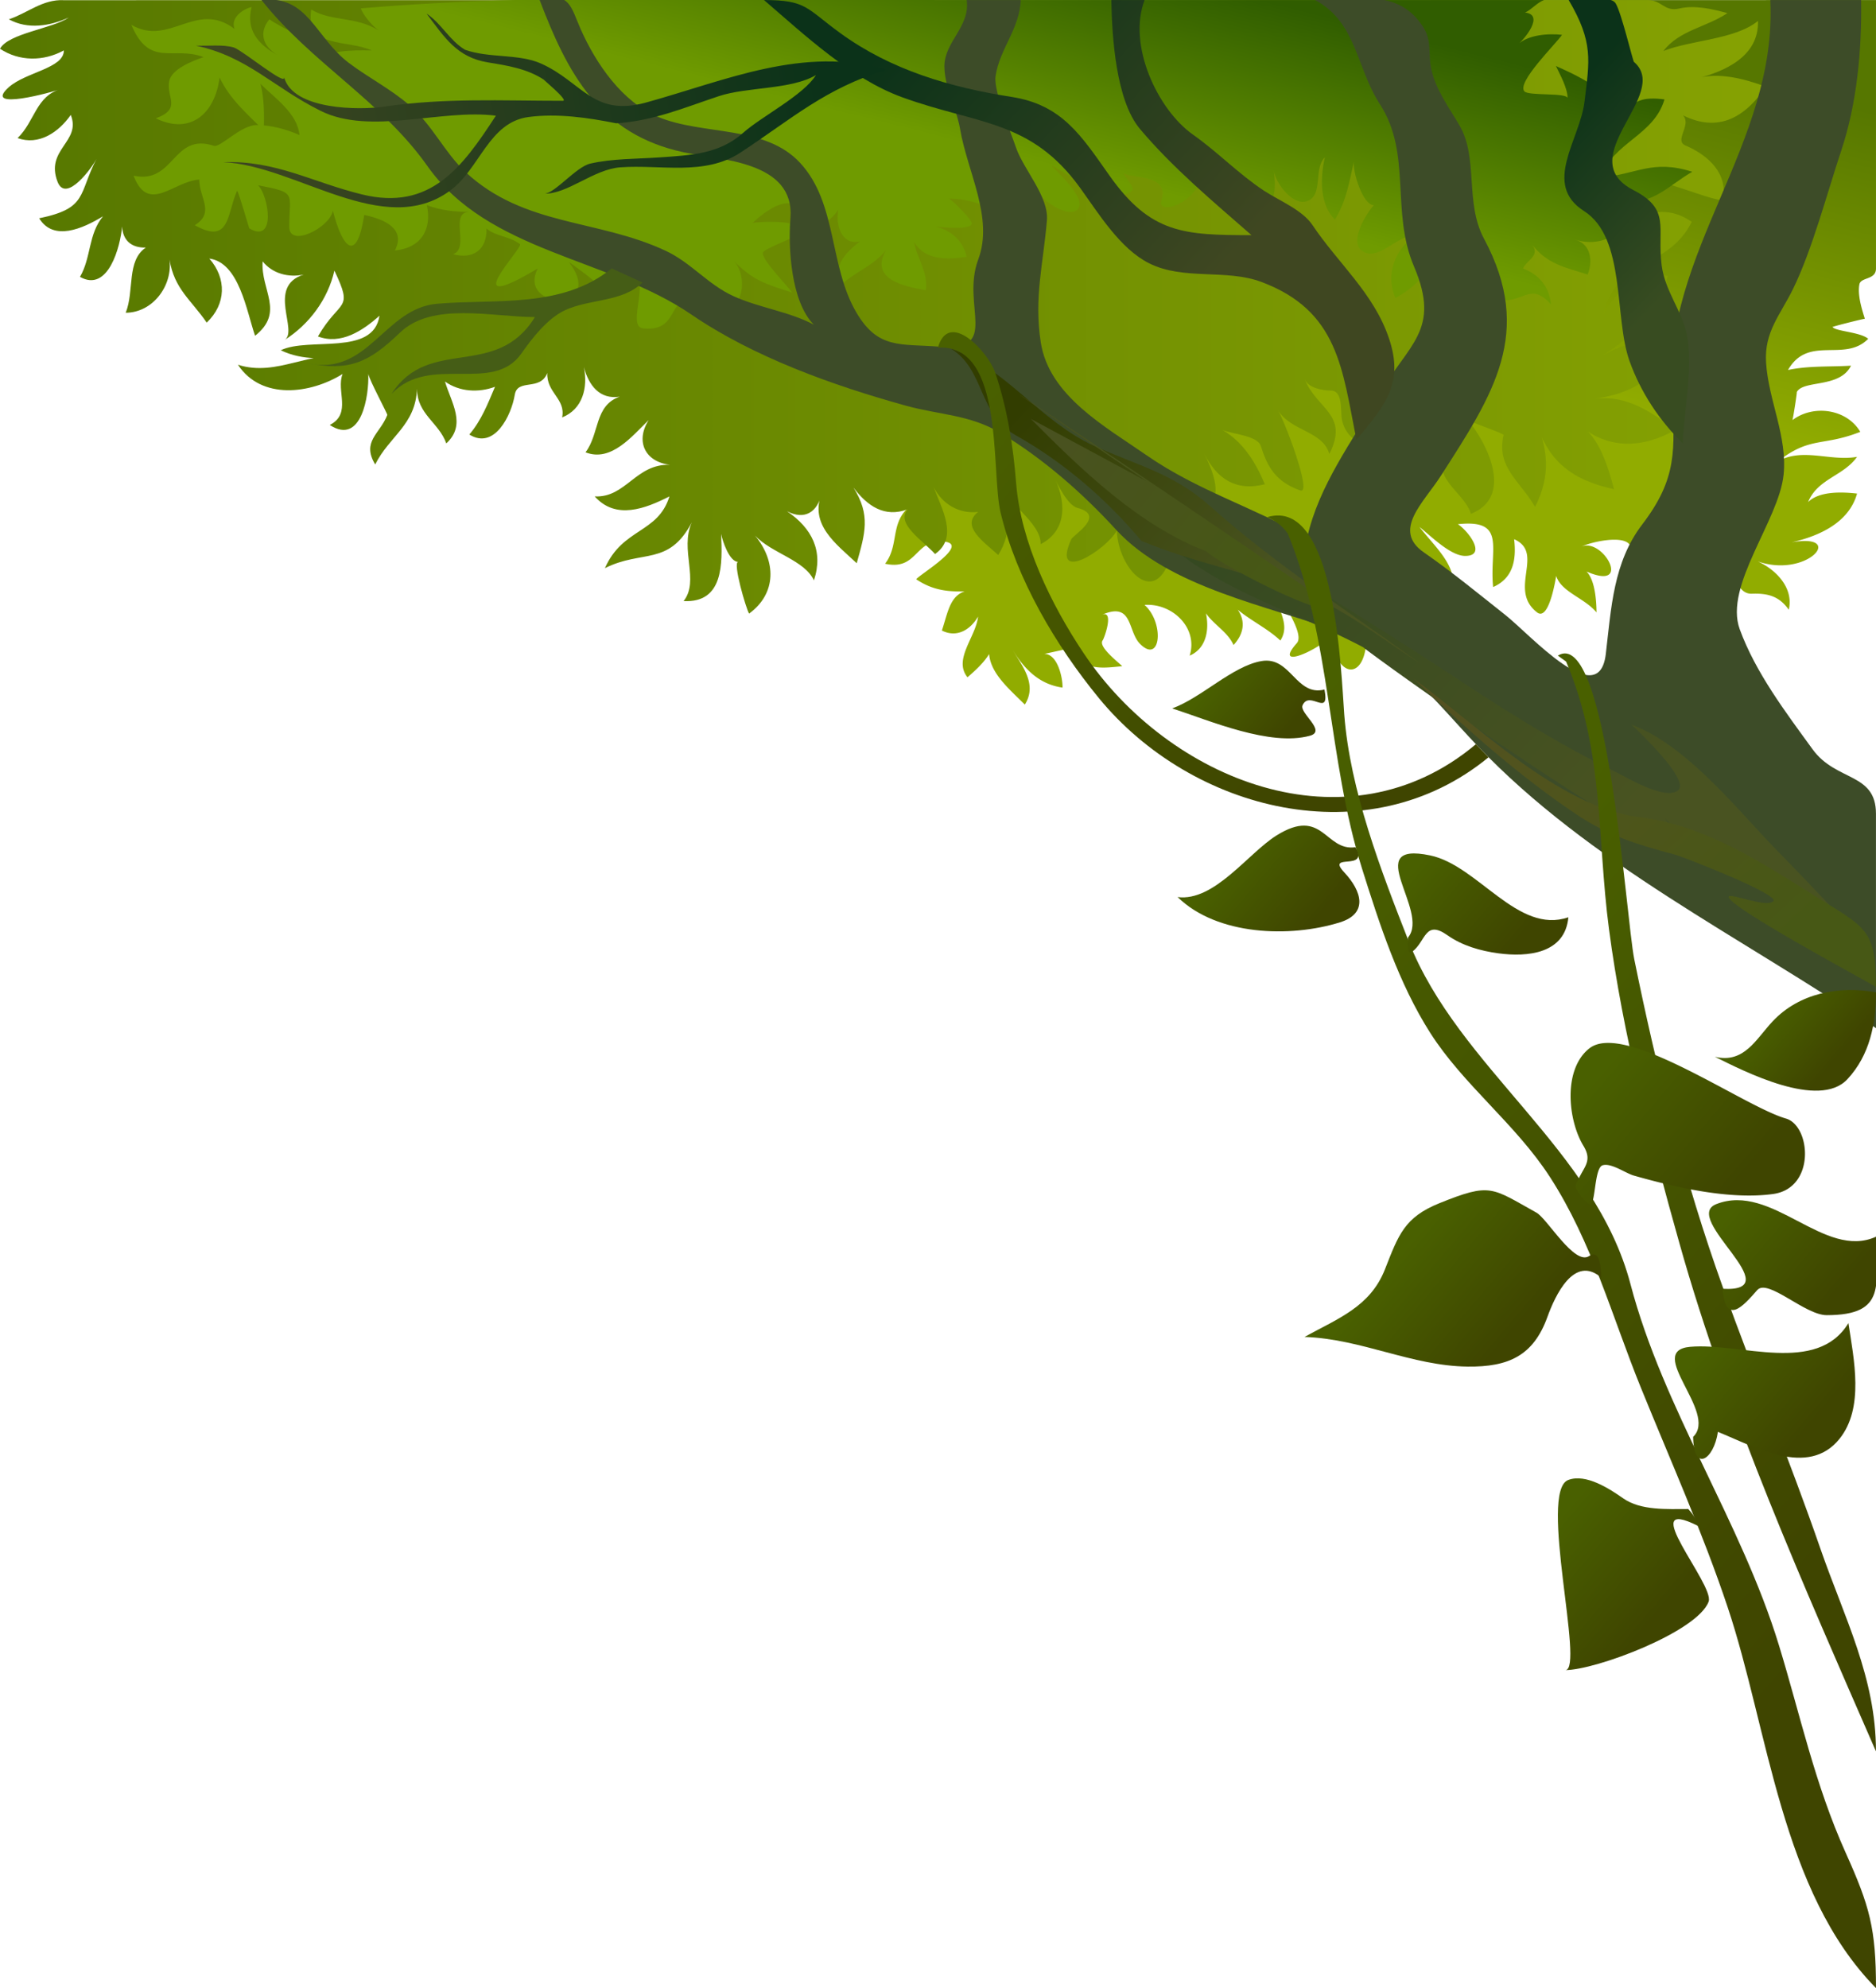 <svg xmlns="http://www.w3.org/2000/svg" width="421.249" height="446.37" viewBox="0 0 421.249 446.37"><linearGradient id="a" gradientUnits="userSpaceOnUse" x1="332.17" y1="2.869" x2="313.314" y2="78.296"><stop offset="0" stop-color="#567700"/><stop offset="1" stop-color="#91ac00"/></linearGradient><path fill="url(#a)" d="M206.746 112.071c-7.755 3.979-4.29 9.666-8 14.5 7.042 1.554 6.68-5.006 12.311-5.006 8.064 0-4.923 7.602-5.311 8.506 4.833 3.253 9.275 2.831 14.75 2.5-7.056-.941-7.305 3.939-9 9 3.248 1.638 6.295-.016 8.125-3.125-.514 4.614-5.627 9.612-2.375 13.625 3.316-2.879 6.502-5.931 6.25-10.5-4.252 7.138 1.964 11.964 6.625 16.625 2.851-4.511-.543-8.615-2.813-12.375 2.713 4.425 6.033 7.821 11.283 8.564.051-2.226-1.114-7.564-4.096-7.564l7.822-1.709c-.333 5.769 5.507 4.885 9.678 4.459-1.438-1.34-5.393-4.453-4.4-5.787.412-.555 2.658-6.986-.224-5.717 7.086-3.121 5.761 3.641 8.624 6.504 4.674 4.673 5.512-4.756 1-8.75 6.223-.448 12.087 5.132 10.143 11.393 5.007-2.188 4.522-8.821 2.498-13.033.184 5.023 5.505 6.529 7.354 10.641 3.334-3.611 2.452-7.536-1.494-10.25 3.557 4.067 8.489 5.904 12 9.25 2.498-3.864-1.11-7.206-1.06-11.498 1.238 2.505 6.609 9.991 4.764 12.072-5.798 6.537 6.007 1.102 8.443-2.374-1.097 8.777 6.644 12.496 7.222 1.503.829-15.757 15.323 3.227 12.381-7.704 7.807 0 9.426.385 6.592-7.637-1.262-3.57-4.82-6.851-7.092-9.863 2.463 1.941 6.944 6.5 10.25 6.5 4.952 0 .72-5.58-1.625-7.125 11.075-1.179 7.002 5.55 7.91 14.113 4.488-1.984 5.255-6.094 4.715-10.738 6.976 3.074-1.463 11.314 5.145 16.424 3.118 2.412 4.801-10.701 4.855-12.674-3.255 7.396 4.901 8.344 8.5 12.683-.025-2.57-.321-7.254-2.25-9.183 10.563 4.61 3.615-7.974-1.314-5.509 2.258-1.129 8.951-2.596 10.792-.755 3.051 3.05.841 5.133 5.71 4.889 4.729-.236 7.438-.432 11.225-3.342-1.944 1.495-4.175 4.954-1.912 7.217 2.738 2.738 4.938-1.973 7-1.75 2.293.248 2.498 4.345 5.634 4.234 3.548-.126 6.137.537 8.282 3.6 1.144-4.869-2.815-8.972-6.957-10.85 11.193 3.868 19.885-6.44 7.594-4.287 6.146-1.4 12.863-4.375 14.697-10.947-3.256-.37-8.473-.61-11 1.917 2.152-5.279 7.962-5.838 11-10.167-5.971 1.08-12.194-2.131-17.75 1 7.319-5.677 9.979-3.261 18.473-6.606-3.029-5.161-10.531-6.191-15.223-2.644.246-.992 1.084-6.517.963-6.291 1.489-2.78 9.651-.811 12.178-5.924-4.743.29-9.477-.017-14.141.965 4.546-7.943 12.72-1.601 18-7-1.766-1.527-7.357-1.671-7.998-2.648-.063-.097 6.514-1.755 7.248-1.852-.712-2.241-1.664-5.352-1.23-7.71.312-1.69 3.73-.953 3.73-3.567v-17.83V.01l-69.85.02-29.669.008c-3.439.001-8.162 6.693-10.462 8.868a113069.47 113069.47 0 0 0-62.644 59.288c-11.381 10.781-35.902 43.313-54.626 40.128l12.75 3.749z"/><linearGradient id="b" gradientUnits="userSpaceOnUse" x1="-3.41" y1="68.887" x2="491.424" y2="68.887"><stop offset="0" stop-color="#567700"/><stop offset="1" stop-color="#91ac03"/></linearGradient><path fill="url(#b)" d="M14.339.041C9.548-.197 6.222 2.933 1.996 4.334c4.198 2.338 9.242 1.532 13.451-.407C11.838 6.422 1.87 7.481 0 10.948c4.347 2.874 9.761 2.866 14.338.37.03 4.033-8.6 4.864-12.393 8.291-6.051 5.467 10.02 1.038 11.801.355-5.716 1.562-5.886 7.292-9.802 11.039 4.738 1.714 9.205-1.266 11.945-5.2 2.426 6.054-5.792 7.702-2.963 15.02 1.904 4.926 7.884-3.33 8.801-5.265-4.198 8.071-1.969 11.2-12.933 13.451 3.204 5.223 9.703 2.372 14.337-.443-3.332 4.001-2.633 9.279-5.173 13.598 6.372 3.609 9.076-6.891 9.46-11.307.165 3.167 2.146 4.817 5.321 4.73-4.374 2.963-2.53 9.667-4.509 14.633 6.105-.015 10.592-6.126 9.829-11.972 1.069 6.68 4.908 9.121 8.352 14.189 4.371-4.129 4.523-9.895.599-14.375 6.683.878 8.347 11.752 10.265 17.331 6.73-5.338 1.234-10.236 1.7-16.702 2.235 2.771 5.822 3.681 9.238 2.956-8.473 2.654-1.033 12.769-4.381 14.737 5.556-3.497 9.806-9.189 11.254-15.624 4.39 9.215 1.299 6.192-3.696 14.78 5.132 1.969 10.112-1.313 13.82-4.656-1.361 9.168-15.801 4.707-22.171 7.76 5.143 2.456 10.219 1.769 15.668 1.552-9.001-1.802-16.421 4.531-25.275 1.7 5.272 8.008 16.318 6.548 23.501 2.069-1.521 3.75 2.129 8.88-2.882 11.455 7.162 4.688 8.833-6.706 8.647-11.456.289 1.474 4.352 8.999 4.271 9.206-1.643 4.259-5.833 5.928-2.72 11.118 3.17-6.381 9.07-8.836 9.386-16.998.017 5.73 4.946 7.607 6.577 12.268 4.603-4.205 1.122-9.144-.296-13.894 3.304 2.341 7.545 2.542 11.234 1.183-1.585 3.738-3.08 7.588-5.765 10.716 5.671 3.524 9.458-4.371 10.207-8.923.615-3.741 5.68-.733 7.308-4.896-.212 4.454 4.176 5.778 3.326 9.977 4.62-1.825 5.842-6.758 4.878-11.308 1.119 4.167 3.569 7.335 8.056 6.651-5.72 1.966-4.513 8.362-7.686 12.49 5.757 2.288 10.498-3.667 14.189-7.243-3.006 4.706-.905 9.388 4.804 10.051-7.714-.291-9.913 7.44-16.924 7.095 4.731 5.328 11.344 2.763 16.776 0-2.56 8.335-10.511 7.056-14.485 16.111 8.403-4.213 14.285-.392 19.511-10.272-2.772 6.139 1.803 13.06-1.847 17.663 9.023.458 8.714-8.461 8.425-15.076.29 1.495 1.844 6.282 3.843 6.282-1.322 0 1.766 10.544 2.439 11.603 6.234-4.543 6.087-11.821 1.33-17.515 3.765 3.996 11.069 5.458 13.229 10.051 2.197-6.576-.485-11.759-6.06-15.52 4.024 2.084 6.9.209 7.833-4.138-2.859 7.148 3.198 11.456 7.834 15.815 1.881-6.732 3.18-10.775-.739-16.998 3.104 4.133 7.013 6.855 12.194 4.877-2.816 3.201 3.37 6.985 6.134 10.051 5.368-3.752 1.393-10.319-.295-15.002 1.902 3.815 5.757 6.066 9.976 5.542-4.029 3.185 1.238 6.694 4.509 9.682 3.285-5.201 2.838-11.655-.045-16.933 1.902 5.459 9.631 9.556 9.578 14.494 6.235-3.216 5.641-10.055 2.809-15.52.909 1.966 3.179 6.793 5.469 7.391 6.459 1.685-.989 6.09-1.411 7.028-4.634 10.298 7.938 2.339 10.228-1.957.306 8.714 8.848 17.832 12.248 5.288 3.073-11.331 15.093-7.136 7.389-22.553 2.798 5.6 7.05 8.549 13.598 6.873-2.052-4.874-4.842-9.486-9.533-12.194 2.194.953 7.871 1.223 8.633 3.617 1.457 4.574 3.244 7.979 8.856 9.971 2.899 1.029-3.952-16.678-5.073-18.096 3.05 4.933 10.058 4.617 11.603 9.903 4.556-8.945-2.949-10.089-5.524-16.797.76 1.979 4.018 2.569 5.826 2.561 2.876-.012 2.119 4.658 2.533 6.581 1.307 6.062 8.455 7.414 13.433 5.417 1.157-.465 15.528-5.628 9.93 2.864-3.183 4.828 4.307 8.221 5.584 12.826 9.536-3.778 3.944-15.447-.665-21.063 1.154.7 8.101 3.01 8.017 3.365-1.72 7.284 3.789 10.374 7.06 16.146 3.531-7.017 2.998-12.8 0-19.88 2.626 9.53 8.26 13.853 17.736 15.89-1.287-4.806-3.347-12.071-8.055-14.633 6.55 5.826 14.45 5.5 21.801 1.331-5.294-4.034-10.928-7.848-17.884-7.021 8.33-1.293 13.124-4.302 17.367-11.603-5.857-1.838-11.062-1.103-16.114 2.154 7.513-4.843 12.315-9.683 14.953-18.112-5.86-.833-11.886 3.347-14.375 8.5 2.529-12.279 14.498-10.016 19.75-20.625-3.4-2.461-8.474-3.401-11.75-.125.496-1.049 2.11-8.785 2.439-8.859 2.951-.668 12.329 3.782 16.255 4.126 1.341-6.018-3.302-10.145-8.361-12.304-3.115-1.33 3.278-6.018-2.458-7.838 8.492 5.286 15.152 2.588 20.537-5.355-4.73-1.745-10.82-3.426-15.787-1.77 6.653-1.657 14.241-5.064 14-13-5.147 4.201-14.871 4.24-21.25 6.75 3.665-4.729 9.653-5.311 14.375-8.5-3.313-.928-7.337-1.851-10.757-1.049-3.453.81-3.896-1.889-7.151-1.888h-5.521C353.2.01 341.959.011 330.718.012L207.539.023l-193.2.018z"/><linearGradient id="c" gradientUnits="userSpaceOnUse" x1="214.647" y1="-17.534" x2="203.036" y2="28.91"><stop offset=".006" stop-color="#305d00"/><stop offset="1" stop-color="#6f9b00"/></linearGradient><path fill="url(#c)" d="M52.672 6.497c-8.609-6.534-14.62 4.069-23.176-.926 4.096 9.78 9.483 4.652 16.205 7.25-2.321.814-7.198 2.624-7.713 5.44-.67 3.671 2.891 6.111-2.992 8.31 7.87 3.843 13.325-1.215 14.31-9.167 2.266 4.819 6.235 8.212 9.94 11.917.082-3.546.116-7.076-.75-10.5 3.225 3.225 8.294 6.624 8.75 11.5-2.976-1.314-6.364-2.24-9.632-2.24-3.551 0-8.153 5.125-9.575 4.658-9.332-3.069-8.807 8.692-18.043 6.707 3.305 8.709 8.956 1.23 14.75.875-.008 4.131 3.571 7.359-1 10.25 7.99 4.488 7.167-2.641 9.5-7.75.539.829 2.649 8.417 2.75 8.475 6.038 3.471 4.36-7.225 1.973-9.697 8.843 1.694 6.983 1.656 6.983 9.333 0 4.776 9.088.184 9.794-3.61 2.199 8.539 5.348 11.824 7.045.944 4.607.969 9.382 3.111 6.877 7.978 5.744-.528 8.379-4.591 7.188-10.171 3.1 1.175 6.365 1.499 9.641 1.499-4.787 0 .107 8.131-3.75 9.5 4.479 1.244 7.62-1.003 7.5-5.75 2.105 1.784 5.172 1.685 7.5 3.496.916.712-14.906 16.729 4 5.463-4.731 9.36 15.577 9.83 7-1.459 2.254 1.661 4.72 3.314 6.703 5.297 1.842 1.842 6.277-3.49 7.683-2.828 3.992 1.88-1.58 12.071 2.325 12.449 9.72.942 3.566-10.373 16.289-5.168 6.384 2.612 7.29-6.71 4-10 4.518 4.518 7.063 5.129 13.121 7.129-.917-1.415-7.265-7.796-6.51-9.055.584-.975 6.75-3.067 7.698-4.015 3.454-3.454-8.991-2.908-10.06-2.56 2.004-1.962 7.745-6.645 10.355-3.226 2.708 3.546 5.922 4.773 8.895.226-.722 3.683.905 8.103 4.875 7.125-3.09 2.367-6.467 5.683-3.983 9.518 3.186-2.842 7.229-4.172 9.858-7.643-3.871 6.574 3.939 8.255 8.892 9.086.524-4.21-1.903-6.863-2.642-10.836 2.462 4.158 7.366 4.005 11.791 3.358-.941-4.56-4.904-6.955-9.291-7.108 1.206.219 10.693 1.443 10.452-.484-.12-.954-4.694-5.516-5.202-5.516 6.841 0 11.304 3.708 17.75 4-1.229-5.051-4.27-9.405-9-11.75 1.729.183 9.747.982 9.747 3.519 0 3.231 8.382 9.326 10.579 6.545 1.894-2.398-4.597-8.16-6.076-9.814 2.906 1.619 15.083 9.178 18.148 5.766.808-.899-1.887-3.249-1.887-4.278 0 1.832 10.721-.091 8.531 6.498-1.303 3.921 11.302-.185 8.957-9.736 2.628 11.446 18.736 19.453 16.25 2.75.23 2.892 4.736 9.103 8.25 6.719 2.656-1.802.824-7.162 3.25-9.469-1.037 4.457-1.254 10.497 2.25 14 2.621-4.301 3.196-8.433 4.289-13.131-.449 1.935 1.903 9.881 4.461 9.881-1.78 1.958-5.561 8.184-2.687 10.242 3.655 2.617 7.989-3.726 12.187-3.492-4.808 2.98-6.943 8.834-4.67 14.081 3.978-2.095 7.289-5.374 8.92-9.581 3.929 3.219 9.775 9.708 15.078 10.071 5.01.343 6.428-4.05 10.939.955-.344-3.834-2.599-6.68-6.274-8.067.756-1.829 3.977-2.88 2.021-5.36 3.501 4.44 7.396 5.079 12.49 6.727 1.181-2.923.787-6.813-2.754-7.825 6.033 1.92 12.955-1.619 10.75-8.75 6.483 1.186 10.404-3.62 15.5-6.5-9.046-2.867-12.426.604-20.5 1.25 2.567-7.822 11.896-9.341 14.25-17.5-9.668-1.287-7.015 4.252-13 7.5 7.184-6.807-6.36-12.748-11.368-15 .964 2.037 2.618 4.959 2.618 7.25 0-1.336-8.686-.485-9.686-1.546-1.856-1.972 6.989-10.59 8.436-12.704-3.021-.351-7.716-.034-10 2.25 1.496-1.188 6.173-6.758 1.707-7.248 1.504-.703 2.703-2.258 4.26-2.814H211.597C168.319.01 123.443-1.726 81 1.877c.71 1.745 2.496 3.8 3.995 4.945-5.09-3.212-10.516-1.913-15.115-4.684-1.339 8.898 8.192 6.677 13.616 9.183-1.217-.025-9.75-.232-9.75 1.5 0-1.976-11.301-6.84-13.25-8.5-2.415 2.933-1.529 6.052 1.75 8-4.268-2.336-7.082-5.604-5.75-10.75-1.955.465-4.818 2.424-3.824 4.926z"/><linearGradient id="d" gradientUnits="userSpaceOnUse" x1="-6595.595" y1="115.138" x2="-3743.833" y2="115.138"><stop offset=".006" stop-color="#28353f"/><stop offset="1" stop-color="#3d4c28"/></linearGradient><path fill="url(#d)" d="M421.246 230.843c-30.196-20.471-64.32-36.908-89.545-63.439-9.978-10.495-16.946-20.301-30.78-25.443-16.047-5.965-38.314-9.938-50.356-23.075-7.519-8.203-16.178-15.785-25.712-21.57-7.011-4.254-13.795-4.113-21.466-6.238-16.374-4.536-34.176-10.903-48.21-20.501-18.646-12.753-45.492-13.875-59.201-33.295C85.63 22.626 69.82 14.067 58.722.009c10.452-1.226 12.03 8.411 19.636 14.139 4.371 3.292 9.213 5.743 13.463 9.376 5.38 4.601 7.881 10.626 12.737 15.135 13.165 12.226 29.646 10.487 44.93 17.657 5.737 2.692 9.463 7.559 15.204 10.174 5.724 2.608 12.57 3.473 18.055 6.413-5.133-5.133-5.792-17.291-5.258-23.867 1.048-12.889-15.858-13.116-23.973-14.845-18.948-4.038-26.129-17.857-32.341-34.183 6.8-2.047 7.029 1.647 9.252 6.631 3.455 7.748 9.335 16.319 17.408 19.639 10.163 4.18 23.904 1.756 31.809 10.276 8.429 9.087 6.454 23.069 12.661 33.626 4.888 8.313 9.879 6.958 18.684 7.665 13.798 1.109 4.748-9.144 8.68-19.614 3.498-9.316-2.454-19.649-4.082-29.251-.788-4.646-3.525-9.374-3.525-14.112 0-5.502 5.848-8.925 5.006-14.859h12.142c-.279 6.547-4.78 11.015-5.663 17.113-.479 3.31 3.425 12.581 4.599 16.018 1.679 4.914 7.383 10.963 6.935 16.348-.812 9.753-2.925 17.26-1.384 27.353 1.833 12.007 14.474 18.935 23.796 25.401 11.39 7.901 24.105 11.705 36.02 18.521 2.624-11.811 10.124-21.638 16.031-31.97 6.638-11.609 14.115-14.53 7.971-28.951-5.293-12.421-.43-25.289-7.663-36.451-5.386-8.31-5.182-18.364-14.563-23.391 9.297.007 18.549-2.811 24.244 6.012 2.058 3.188 1.117 5.843 1.822 9.316.965 4.744 3.973 8.727 6.361 12.813 4.321 7.393 1.149 17.319 5.512 25.453 11.363 21.185 1.934 35.112-9.691 53.244-3.872 6.04-11.002 12.216-3.811 17.193 6.323 4.376 12.281 9.292 18.309 14.059 5.617 4.442 20.995 21.766 22.538 8.778 1.232-10.368 1.662-20.576 8.183-29.117 7.845-10.274 7.407-16.729 6.604-29.324-2.018-31.65 23.763-56.12 22.161-88.417l20.388-.001c.173 11.137-.919 23.161-4.449 33.759-3.198 9.599-6.552 22.389-10.871 31.172-2.87 5.837-6.472 9.588-6.022 16.511.55 8.487 4.818 16.531 3.932 25.149-1.057 10.257-13.408 24.917-9.854 34.665 3.554 9.748 10.328 18.657 16.375 26.983 5.287 7.28 14.22 5.17 14.222 14.464-.003 16.043 0 32.087.004 48.131z"/><linearGradient id="e" gradientUnits="userSpaceOnUse" x1="210.711" y1="-3.339" x2="276.502" y2="58.3"><stop offset=".006" stop-color="#0b3219"/><stop offset=".994" stop-color="#3f4721"/></linearGradient><path fill="url(#e)" d="M249.547.01c.14 8.291 1.035 22.541 6.421 28.935 7.392 8.777 16.438 16.314 25.055 23.853-15.149 0-22.651-.311-31.886-13.367-6.31-8.923-10.617-15.903-21.984-17.672-13.773-2.143-27.083-6.04-38.486-14.336-7.673-5.582-7.548-7.414-17.113-7.414 9.18 7.895 19.564 17.676 31.094 21.852 16.906 6.124 28.83 5.005 39.896 20.33 4.121 5.708 8.971 13.667 15.492 16.928 7.779 3.89 17.253 1.188 25.251 4.2 17.267 6.503 18.11 19.531 21.298 35.453 6.513-7.877 10.717-12.728 7.291-22.84-3.433-10.135-11.36-16.733-17.18-25.417-2.281-3.403-7.555-5.509-10.86-7.689-5.736-3.783-10.424-8.707-15.956-12.602-7.955-5.601-14.743-20.112-10.863-30.216l-7.47.002z"/><linearGradient id="f" gradientUnits="userSpaceOnUse" x1="345.808" y1="27.143" x2="380.481" y2="59.628"><stop offset=".006" stop-color="#0b3219"/><stop offset=".994" stop-color="#384c21"/></linearGradient><path fill="url(#f)" d="M377.869 99.542c-5.283-5.124-9.494-11.543-11.967-18.481-3.52-9.875-.771-27.662-10.221-33.678-9.438-6.008-.913-16.027.114-24.54 1.124-9.323 2.028-13.338-3.553-22.833 2.33 0 9.346-1.275 10.565.774 1.326 2.229 3.826 12.889 4.094 13.119 8.464 7.247-14.223 21.507-.123 28.779 8.519 4.394 5.245 8.462 6.345 16.912.742 5.703 4.459 10.069 5.583 15.237 1.597 7.336-.581 17.165-.837 24.711z"/><linearGradient id="g" gradientUnits="userSpaceOnUse" x1="-1314.133" y1="74.348" x2="-721.411" y2="74.348"><stop offset=".006" stop-color="#474528"/><stop offset=".994" stop-color="#455d16"/></linearGradient><path fill="url(#g)" d="M137.353 60.268c-11.221 9.066-25.932 6.785-39.233 7.933-11.869 1.024-15.448 16.478-29.19 13.333 9.499 1.858 13.798-.047 20.885-6.853 7.288-6.998 20.696-3.494 30.298-3.494-8.71 14.185-23.798 4.151-32.183 17.24 8.594-9.065 22.728.109 29.125-9.03 2.372-3.389 5.853-7.898 9.771-9.725 5.69-2.654 12.802-1.739 17.452-6.237l-6.925-3.167z"/><linearGradient id="h" gradientUnits="userSpaceOnUse" x1="184.602" y1="9.833" x2="48.671" y2="32.727"><stop offset=".006" stop-color="#0b3219"/><stop offset=".994" stop-color="#3f4721"/></linearGradient><path fill="url(#h)" d="M138.369 27.683c-6.357-1.27-13.173-2.259-19.643-1.418-8.997 1.169-10.929 11.59-17.667 16.541-14.954 10.986-34.516-5.67-50.945-6.399 11.875-.415 19.938 4.496 31.178 7.249 15.301 3.748 22.483-6.022 30.054-17.683-12.271-1.568-28.171 4.453-39.296-1.059-10.72-5.31-16.422-12.188-28.092-14.676 2.634.138 6.13-.33 8.634.451 2.313.96 11.784 8.824 11.188 6.627 2.022 7.457 17.042 7.425 22.494 6.626 13.69-2.006 26.347-1.311 40.108-1.311 1.477 0-5.047-5.268-4.132-4.647-3.765-2.552-8.313-3.262-12.699-3.977-6.933-1.131-9.703-5.559-13.769-10.952 3.375 2.258 5.122 6.008 8.63 8.113 5.387 1.937 12.118.853 17.133 3.126 9.28 4.207 11.657 12.005 23.541 8.721 17.924-4.955 35.332-12.831 53.99-7.364-13.709 4.126-21.336 11.08-32.821 18.616-8.045 5.278-17.931 2.643-26.954 3.301-6.035.44-11.838 6.033-17.065 5.908 2.257.054 7.092-5.995 10.295-6.741 4.884-1.137 10.545-1.044 15.536-1.393 7.035-.492 13.411-.721 18.818-5.534 4.101-3.65 13.542-8.433 16.333-12.95-5.604 3.304-15.466 2.626-21.799 4.729-7.712 2.562-14.809 5.589-23.05 6.096z"/><linearGradient id="i" gradientUnits="userSpaceOnUse" x1="281.432" y1="109.527" x2="363.646" y2="186.554"><stop offset=".006" stop-color="#354921"/><stop offset=".994" stop-color="#495321"/></linearGradient><path fill="url(#i)" d="M306.076 145.314c5.535 4.4 73.979 53.309 78.186 48.03 1.353-1.697-10.155-7.476-10.311-9.677.144 2.042 20.896 12.899 23.266 14.472a2634.883 2634.883 0 0 1 23.351 15.69 794.884 794.884 0 0 0-21.33-22.656c-9.084-9.276-20.329-23.771-32.881-28.477 1.038 1.039 13.495 12.594 10.352 14.828-3.032 2.156-11.531-3.054-14.108-4.303-12.604-6.11-24.402-13.565-36.074-21.259-15.693-10.345-31.75-20.163-47.795-29.952-4.3-2.624-30.062-22.55-35.183-20.07-1.98.958 18.786 20.344 20.379 21.616 12.519 10.007 28.093 14.315 42.148 21.758z"/><linearGradient id="j" gradientUnits="userSpaceOnUse" x1="233.498" y1="86.175" x2="283.587" y2="133.103"><stop offset=".006" stop-color="#323d00"/><stop offset=".994" stop-color="#495321"/></linearGradient><path fill="url(#j)" d="M256.309 121.446c11.485 4.774 23.287 7.019 34.79 11.079 9.928 3.505 19.046 10.836 27.835 16.483-15.791-11.523-32.571-22.279-47.136-35.304-8.438-7.546-16.543-9.202-26.251-13.648-11.932-5.465-19.948-17.59-32.052-21.804 7.666 4.695 6.109 14.711 14.5 19.429 10.956 6.16 20.253 14.225 28.314 23.765z"/><linearGradient id="k" gradientUnits="userSpaceOnUse" x1="276.072" y1="107.45" x2="229.953" y2="58.036" gradientTransform="rotate(-8.545 445.725 58.818)"><stop offset=".006" stop-color="#475815"/><stop offset="1" stop-color="#495121"/></linearGradient><path fill="url(#k)" d="M231.493 94.06c11.272 11.356 24.223 23.951 39.448 29.755 2.132 2.429 26.774 15.433 28.579 12.657.267-.411-66.85-45.619-70.986-48.094l28.925 19.674-25.966-13.992z"/><linearGradient id="l" gradientUnits="userSpaceOnUse" x1="399.662" y1="214.613" x2="334.175" y2="144.449"><stop offset=".006" stop-color="#475815"/><stop offset="1" stop-color="#545121"/></linearGradient><path fill="url(#l)" d="M317.434 152.383c11.385 10.927 23.373 21.614 36.487 30.429 7.376 4.958 13.844 6.829 22.233 9.09 1.675.452 23.654 8.949 22.015 10.456-1.638 1.506-9.616-1.902-9.98-1.046-.803 1.883 29.69 18.318 33.058 20.259-.014-13.087-2.357-13.275-13.783-20.451-12.365-7.767-24.716-15.832-39.429-17.668-17.918-2.237-36.436-20.707-50.601-31.069z"/><linearGradient id="m" gradientUnits="userSpaceOnUse" x1="298.862" y1="170.964" x2="211.203" y2="96.312"><stop offset=".017" stop-color="#3f4500"/><stop offset=".978" stop-color="#496000"/></linearGradient><path fill="url(#m)" d="M331.407 167.094c-28.996 24.379-69.043 8.007-88.064-20.416-7.322-10.941-14.129-24.887-15.181-38.257-.665-8.445-1.975-16.641-4.675-24.717-1.549-4.632-10.413-14.292-12.885-5.65 15.072-.945 11.857 27.884 14.086 37.093 3.629 14.992 12.381 29.794 22.07 41.606 20.85 25.416 60.433 35.514 87.475 13.286-.942-.982-1.883-1.964-2.826-2.945z"/><linearGradient id="n" gradientUnits="userSpaceOnUse" x1="439.848" y1="315.124" x2="318.43" y2="211.723"><stop offset=".006" stop-color="#3f4500"/><stop offset=".978" stop-color="#496000"/></linearGradient><path fill="url(#n)" d="M351.672 148.555c8.561 20.182 6.863 39.183 9.622 60.066 3.144 23.803 9.333 47.49 15.828 70.569 10.931 38.839 27.988 77.041 44.117 114.032.012-16.527-7.121-30.044-12.529-45.664-6.84-19.758-14.854-39.08-21.91-58.701-8.522-23.7-14.827-48.813-19.829-73.475-1.898-9.354-6.021-74.943-17.163-68.183l1.864 1.356z"/><linearGradient id="o" gradientUnits="userSpaceOnUse" x1="411.435" y1="291.456" x2="388.238" y2="271.701"><stop offset=".006" stop-color="#3f4500"/><stop offset=".978" stop-color="#496000"/></linearGradient><path fill="url(#o)" d="M386.789 289.364c15.54.872-9.411-15.847-1.417-19.003 12.545-4.951 24.223 12.587 35.874 7.315-.003 10.556 2.63 17.611-11.071 17.611-4.893 0-13.228-8.332-15.601-5.624-3.125 3.568-7.065 8.085-7.785-.299z"/><g><linearGradient id="p" gradientUnits="userSpaceOnUse" x1="433.86" y1="347.886" x2="253.243" y2="194.069"><stop offset=".017" stop-color="#3f4500"/><stop offset=".978" stop-color="#496000"/></linearGradient><path fill="url(#p)" d="M289.162 119.784c9.837 23.979 8.889 50.433 16.673 75.222 3.932 12.517 8.228 25.784 15.333 36.923 7.438 11.662 19.168 20.448 26.846 32.312 9.499 14.678 13.916 31.252 20.426 47.294 6.645 16.372 13.89 32.545 19.498 49.316 9.18 27.449 11.98 63.893 33.309 85.52 0-13.348-1.399-18.357-6.8-30.365-6.955-15.465-10.156-30.767-14.988-46.587-8.501-27.832-25.958-52.985-33.337-81.095-7.952-30.291-38.638-48.543-49.793-76.949-6.194-15.772-13.193-33.911-14.482-50.978-.718-9.492-1.954-48.891-17.275-44.287 1.901.82 3.431 2.044 4.59 3.674z"/><linearGradient id="q" gradientUnits="userSpaceOnUse" x1="337.815" y1="301.346" x2="313.909" y2="280.988"><stop offset=".006" stop-color="#3f4500"/><stop offset=".978" stop-color="#496000"/></linearGradient><path fill="url(#q)" d="M356.823 282.022c-3.318 2.161-9.362-8.389-11.821-9.755-10.135-5.632-10.222-6.777-21.752-2.135-7.946 3.199-9.229 7.167-12.266 14.869-3.314 8.405-10.516 11.018-18.055 15.171 12.808.45 24.077 6.525 36.643 6.663 9.172.1 14.761-2.443 17.899-11.159 1.719-4.772 6.021-14.062 12.099-8.805-.138-2.899-.4-6.374-2.747-4.849-1.514.987 1.515-.984 0 0z"/><linearGradient id="r" gradientUnits="userSpaceOnUse" x1="388.273" y1="268.487" x2="357.112" y2="241.95"><stop offset=".017" stop-color="#3f4500"/><stop offset=".978" stop-color="#496000"/></linearGradient><path fill="url(#r)" d="M353.773 266.42c1.388-4.306 4.119-5.294 1.776-9.16-3.482-5.745-4.636-17.167 1.332-21.872 7.878-6.211 34.658 13.041 44.134 15.748 5.602 1.601 6.739 15.628-2.881 16.949-9.741 1.338-21.839-1.466-31.24-4.13-1.93-.547-5.025-2.883-7.02-2.321-1.981.558-1.534 9.513-2.993 8.783a9.485 9.485 0 0 1-3.108-3.997z"/><linearGradient id="s" gradientUnits="userSpaceOnUse" x1="372.047" y1="362.648" x2="348.036" y2="342.2"><stop offset=".006" stop-color="#3f4500"/><stop offset=".978" stop-color="#496000"/></linearGradient><path fill="url(#s)" d="M379.087 338.812c-4.649-.004-10.635.387-14.591-2.386-3.083-2.161-8.406-5.648-12.367-4.128-6.72 2.581 3.775 42.676-.64 42.677 6.846-.001 29.665-8.584 32.176-15.37 1.406-3.798-16.685-24.223-2.329-16.971-.356-1.52-1.455-2.975-2.249-3.822z"/><linearGradient id="t" gradientUnits="userSpaceOnUse" x1="406.957" y1="319.596" x2="384.017" y2="300.059"><stop offset=".006" stop-color="#3f4500"/><stop offset=".978" stop-color="#496000"/></linearGradient><path fill="url(#t)" d="M380.19 322.606c5.685-5.458-10.951-19.317-.659-20.213 11.267-.98 28.427 6.345 35.528-5.328 1.209 8.126 3.611 19.021-2.023 26.011-7.046 8.738-19.102 1.709-27.287-1.585-.918 6.288-5.469 9.214-5.559 1.115z"/><linearGradient id="u" gradientUnits="userSpaceOnUse" x1="338.994" y1="213.823" x2="316.824" y2="194.942"><stop offset=".017" stop-color="#3f4500"/><stop offset=".978" stop-color="#496000"/></linearGradient><path fill="url(#u)" d="M316.166 210.491c4.979-5.917-10.778-21.702 4.963-18.431 10.762 2.236 19.677 17.822 31.043 13.893-.75 8.162-9.125 8.982-15.723 8.09-4.005-.542-8.079-1.696-11.419-4.051-5.061-3.57-4.852 1.313-7.843 3.639-1.458 1.134-1.018-2.793-1.021-3.14z"/><linearGradient id="v" gradientUnits="userSpaceOnUse" x1="296.234" y1="205.931" x2="277.659" y2="190.111"><stop offset=".017" stop-color="#3f4500"/><stop offset=".978" stop-color="#496000"/></linearGradient><path fill="url(#v)" d="M304.366 190.219c-6.856.985-7.286-9.181-17.741-2.631-6.39 4.003-13.947 14.879-22.198 13.826 8.848 8.653 25.236 9.181 36.46 5.673 6.398-2 4.872-7.028.983-11.195-4.293-4.6 5.655-.077 2.496-5.673z"/><linearGradient id="w" gradientUnits="userSpaceOnUse" x1="289.095" y1="164.416" x2="273.234" y2="150.909"><stop offset=".017" stop-color="#3f4500"/><stop offset=".978" stop-color="#496000"/></linearGradient><path fill="url(#w)" d="M297.407 154.818c-6.43 1.619-7.553-7.523-14.143-6.393-6.526 1.12-13.447 8.237-20.048 10.629 8.521 2.777 21.942 8.59 30.91 6.141 3.868-1.056-2.426-5.082-1.638-6.84 1.577-3.518 6.143 2.911 4.919-3.537z"/></g><linearGradient id="x" gradientUnits="userSpaceOnUse" x1="412.627" y1="238.103" x2="397.902" y2="225.564"><stop offset=".028" stop-color="#3f4500"/><stop offset=".978" stop-color="#496000"/></linearGradient><path fill="url(#x)" d="M421.244 222.805c-8.31-1.519-17.226.162-23.182 6.488-3.791 4.025-6.403 9.557-12.991 7.98 6.551 3.276 23.381 11.884 29.752 5.04 5.056-5.431 6.421-12.514 6.421-19.508z"/></svg>
